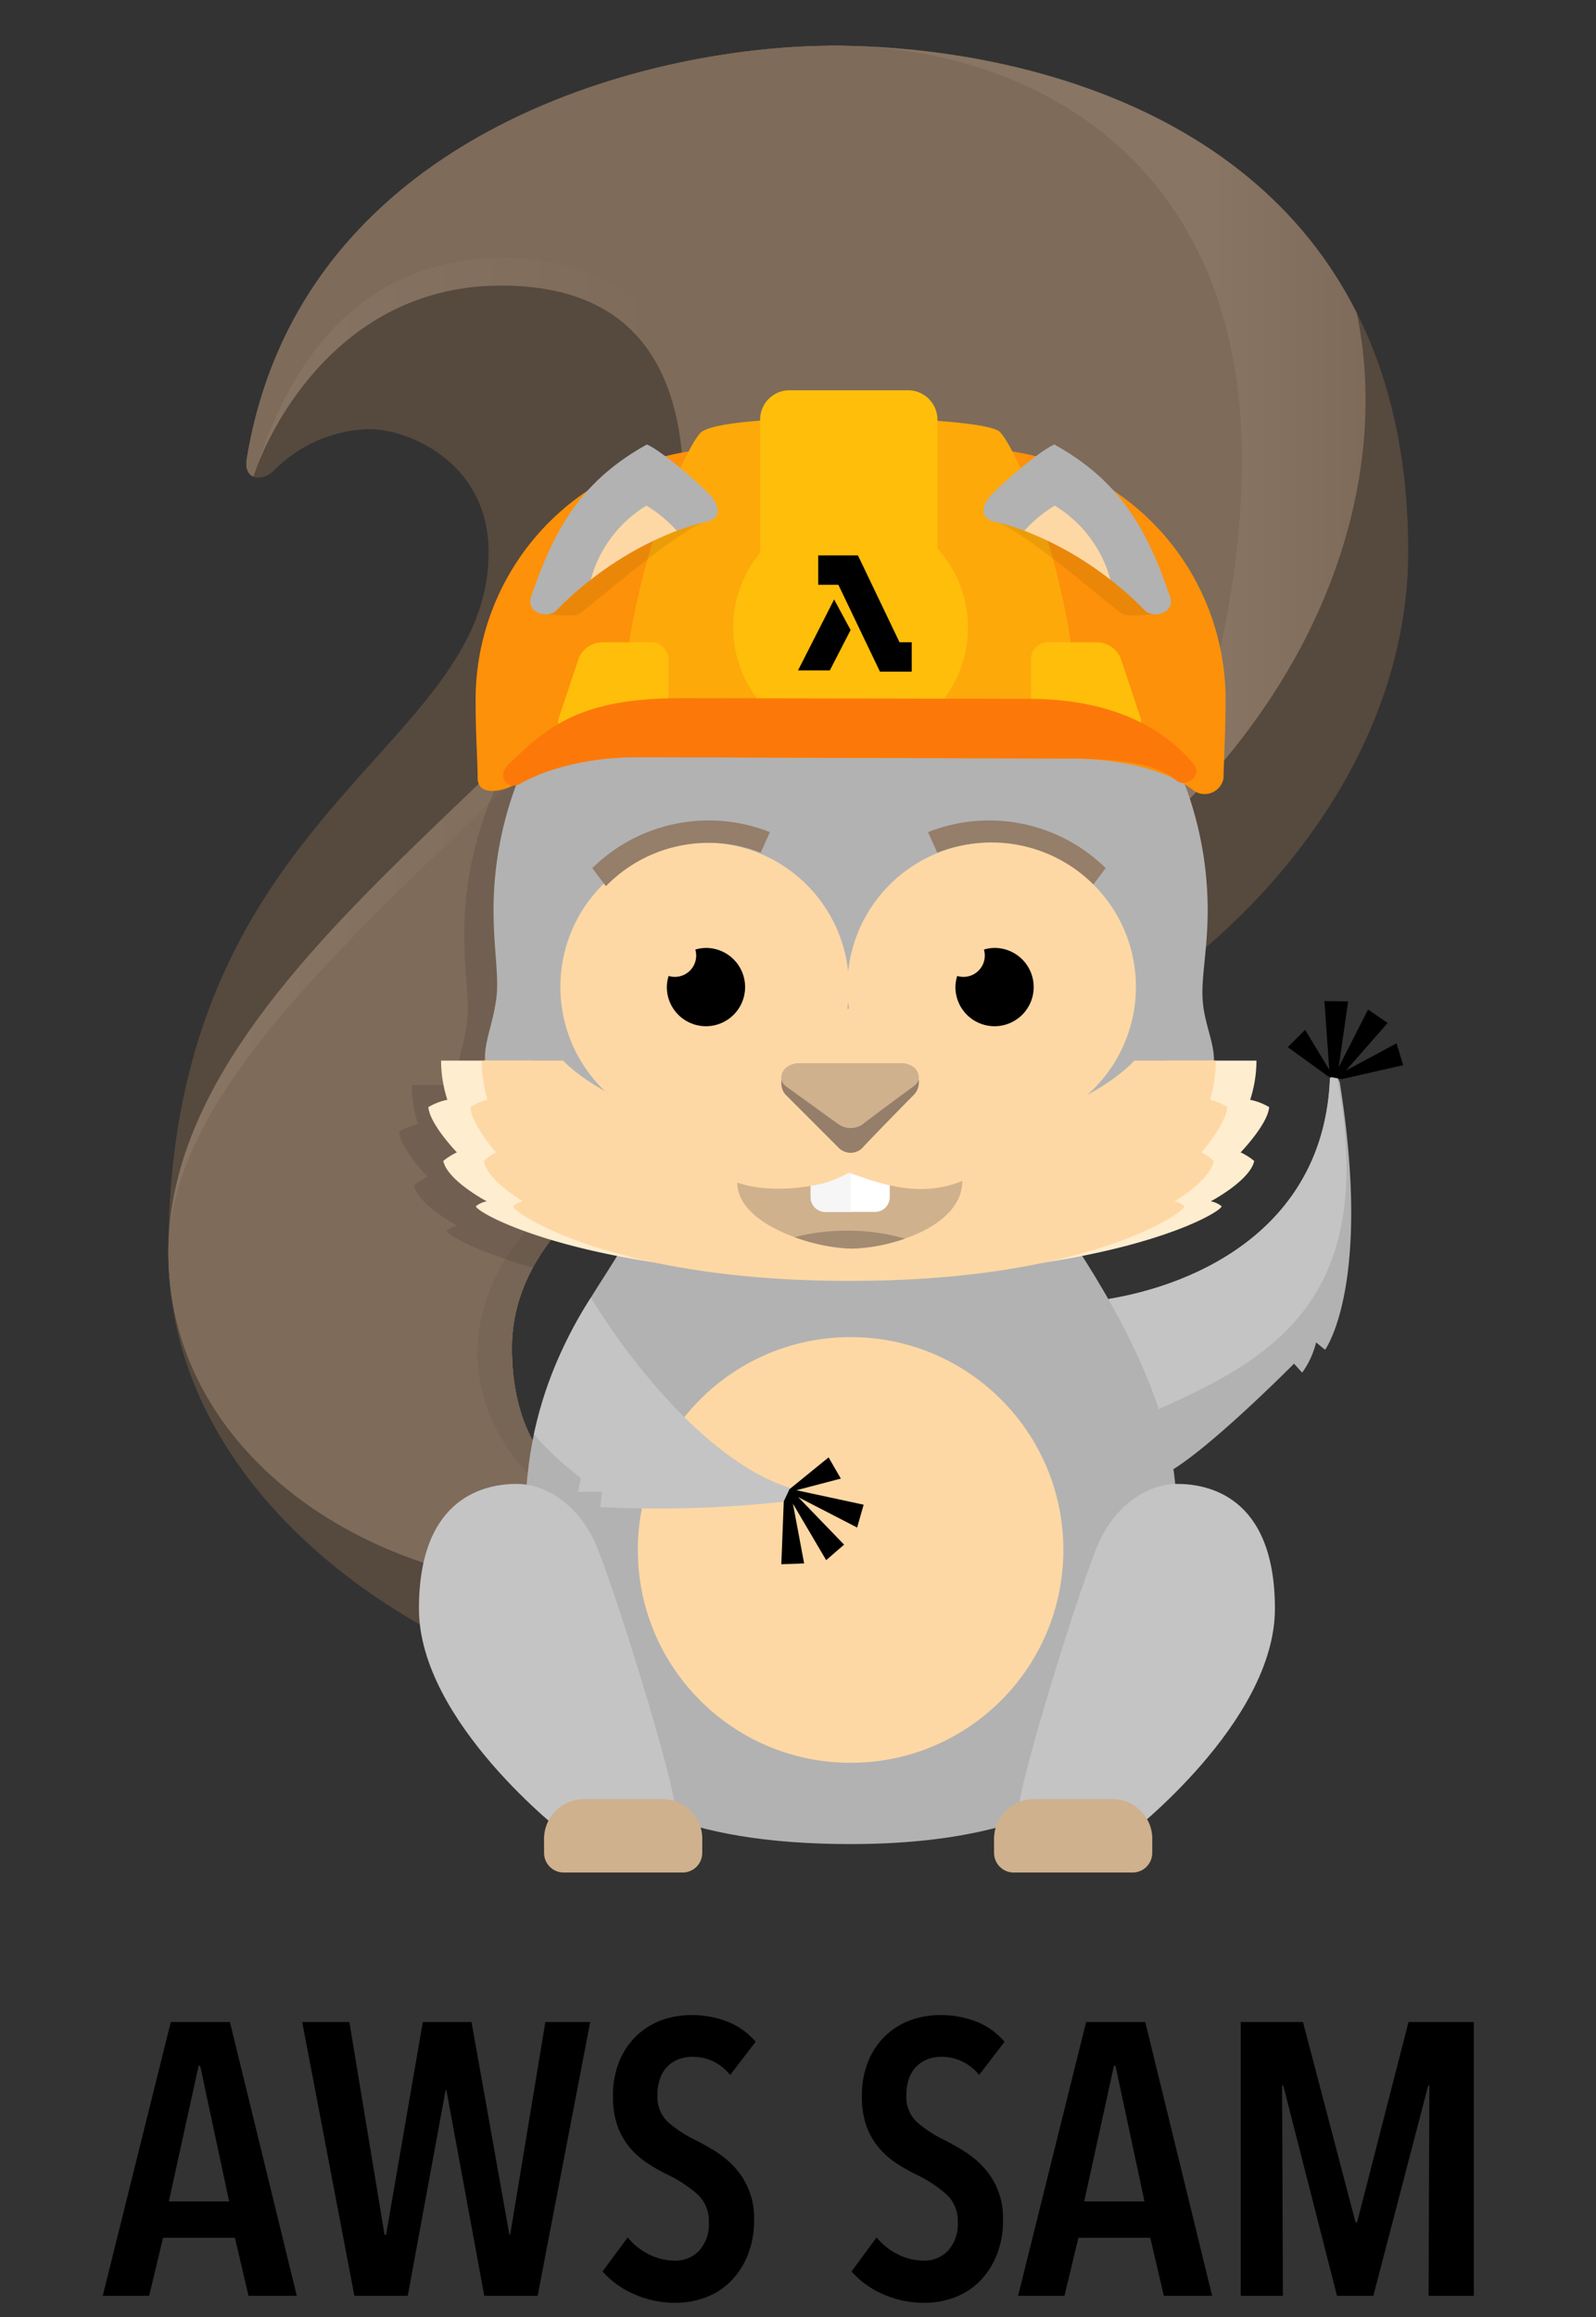 <svg id="Layer_1" data-name="Layer 1" xmlns="http://www.w3.org/2000/svg" viewBox="0 0 180.05 261.3">
	<rect x="0" y="0" width="180.05" height="261.3" fill="#333333" stroke="none"/>
	<defs>
		<linearGradient id="linear-gradient" x1="79.175" y1="-10857.676" x2="154.054" y2="-10857.676" gradientTransform="matrix(1 0 0 -1 0 -10803.41)" gradientUnits="userSpaceOnUse">
			<stop offset=".765" stop-color="#897564"/>
			<stop offset="1" stop-color="#7e6b5a"/>
		</linearGradient>
		<linearGradient id="linear-gradient-2" x1="18.994" y1="-10895.273" x2="140.102" y2="-10895.273" gradientTransform="matrix(1 0 0 -1 0 -10803.41)" gradientUnits="userSpaceOnUse">
			<stop offset=".01" stop-color="#897564"/>
			<stop offset=".459" stop-color="#7e6b5a"/>
		</linearGradient>
		<style>
			.cls-1{fill:#b2b2b2}.cls-8{fill:#c4c4c4}.cls-9{fill:#fed8a4}.cls-10{fill:#cfb18d}.cls-12{fill:#957e6a}.cls-15{fill:#febe0a}.cls-17{opacity:.071}.cls-18{fill:#040404}
		</style>
	</defs>
	<g id="Layer_8" data-name="Layer 8">
		<path class="cls-1" d="M124.377 146.6c11.037-1.654 25.015-8.369 25.658-25.014.37-.276.735-.46 1.105.46 3.68 22.99-1.656 30.166-1.656 30.166l-1.011-.828a9.81 9.81 0 0 1-1.566 3.404c-.365-.369-.918-1.012-.918-1.012s-9.566 9.656-14.163 12.23c-6.161-.459-19.212-17.64-7.45-19.406Z"/>
		<g id="tail">
			<path id="Shape_14" data-name="Shape 14" d="M94.119 5.154c-21.703 0-60.36 10.27-66.286 46.651-.351 2.158 1.542 2.69 3.082 1.242a15.67 15.67 0 0 1 10.725-4.656c4.415 0 13.485 3.737 13.485 13.9 0 22.44-36.13 29.314-36.13 78.924 0 20.129 15.267 36.053 33.66 44.723 4.658 2.197 19.76-15.241 19.76-15.241s-14.662-1.05-14.662-18.708 25.436-28.378 38.573-28.378c26.512 0 62.54-27.749 62.54-61.434 0-48.193-43.042-57.023-64.747-57.023Z" style="fill:#56493e"/>
			<path id="Shape_14_copy_3" data-name="Shape 14 copy 3" d="M153.07 35.312C140.598 10.467 110.95 5.154 94.12 5.154c-4.717 0-9.134 2.694-14.945 3.827l1.519 3.53s37.338 79.56 37.338 90.866c29.015-19.005 39.487-46.476 35.04-68.065Z" style="fill:url(#linear-gradient)"/>
			<path id="Shape_14_copy_2" data-name="Shape 14 copy 2" d="M94.119 5.154c-21.703 0-60.36 10.27-66.286 46.651-.166 1.025.174 1.683.742 1.938 2.024-6.031 10.097-21.538 27.964-21.538 15.954 0 20.578 10.53 20.578 23.09 0 24.275-58.123 50.577-58.123 85.919 0 20.128 17.79 34.318 38.548 37.313 5.097.734 14.873-7.83 14.873-7.83s-14.663-1.05-14.663-18.708 25.436-28.378 38.573-28.378c26.512 0 43.777-41.36 43.777-71.735.003-34.214-24.278-46.722-45.983-46.722Z" style="fill:url(#linear-gradient-2)"/>
			<path id="Shape_14_copy" data-name="Shape 14 copy" d="M94.119 5.154c-21.703 0-60.36 10.27-66.286 46.651-.166 1.025.174 1.683.742 1.938 2.025-6.033 7.89-24.665 28.149-24.665 16.003 0 23.785 11.278 23.785 24.014 0 26.855-61.514 57.746-61.514 88.122 0 20.128 17.79 34.318 38.548 37.313 5.097.734 14.873-7.83 14.873-7.83s-14.663-1.05-14.663-18.708 25.436-28.378 38.573-28.378c26.512 0 43.777-41.36 43.777-71.735.002-34.214-24.28-46.722-45.984-46.722Z" style="fill:#7e6b5a"/>
			<path id="Shape_14_copy_4" data-name="Shape 14 copy 4" d="M92.464 122.427c-13.138 0-38.573 12.455-38.573 30.113 0 10.758 8.66 17.22 15.429 20.631 1.842-1.376 3.097-2.475 3.097-2.475s-14.663-1.05-14.663-18.708S83.19 123.61 96.327 123.61c5.528 0 1.734-1.183-3.863-1.183Z" style="fill:#776555"/>
			<path id="Ellipse_4_copy" data-name="Ellipse 4 copy" d="M92.649 65.117a40.282 40.282 0 0 0-40.282 40.282c0 4.238.63 7.457.325 9.858-.387 3.047-1.392 4.939-1.281 7.11l-4.961-.002a14.306 14.306 0 0 0 .712 4.417 6.763 6.763 0 0 0-2.145.827c.153 1.932 3.217 5.104 3.217 5.104a6.97 6.97 0 0 0-1.532.966c.46 2.207 4.903 4.552 4.903 4.552a2.709 2.709 0 0 0-1.226.552c.018.391 3.105 2.312 9.743 4.157 6.61-12.202 25.492-19.332 36.204-19.332 11.585 0 24.987-5.298 36.406-14.075.108-1.25.198-2.613.198-4.135a40.282 40.282 0 0 0-40.281-40.28Z" style="opacity:.102;isolation:isolate"/>
		</g>
		<g id="body">
			<path id="Shape_5_copy" data-name="Shape 5 copy" class="cls-8" d="M150.957 122.138c-.036-.2-.052-.378-.075-.567-.282-.35-.564-.196-.845.015-.644 16.646-14.623 23.36-25.658 25.014-8.02 1.205-4.51 9.565.492 14.916 14.886-6.782 31.154-11.418 26.086-39.378Z"/>
			<path id="Shape_2" data-name="Shape 2" class="cls-1" d="M132.694 169.804c0-9.46-5.361-20.181-11.351-29.325-6.1-9.312-44.987-11.473-50.61-.788-3.152 5.991-10.247 13.401-11.35 28.064-1.507 20.02-.945 40.202 36.577 40.202 44.618 0 36.733-31.368 36.733-38.153Z"/>
			<circle id="Ellipse_1" data-name="Ellipse 1" class="cls-9" cx="95.959" cy="174.789" r="24.003"/>
			<path id="Shape_3" data-name="Shape 3" class="cls-8" d="M89.022 167.754c-7.968-2.508-16.63-12.065-22.36-21.424a46.652 46.652 0 0 0-6.422 15.415 31.697 31.697 0 0 0 5.29 4.906l-.315 1.575h2.68l-.157 1.735a130.96 130.96 0 0 0 20.81-.632c1.42-.314 1.579-.63.474-1.575Z"/>
			<path id="Shape_4" data-name="Shape 4" d="m97.43 169.685-7.587-1.632 5.013-1.312-1.38-2.39-4.414 3.587-.643 1.379-.276 7.082 2.574-.092-1.264-6.736 3.749 6.368 2.022-1.748-5.173-5.357 6.645 3.427Z"/>
			<path id="Shape_4_copy" data-name="Shape 4 copy" d="m157.544 117.658-5.697 3.061 4.698-5.364-2.211-1.503-3.314 6.506 1.068-7.427-2.68-.044.553 7.757-2.727-4.508-1.954 1.952 4.608 3.336 1.5.264 6.91-1.566-.754-2.464Z"/>
			<path id="Shape_1" data-name="Shape 1" class="cls-8" d="M67.127 173.962c-1.932-4.277-5.518-6.621-8.83-6.621s-11.035 1.241-11.035 14.07c0 12.83 16.554 25.52 16.554 25.52s12.415.828 12.415-2.483-7.173-26.21-9.104-30.486Z"/>
			<path id="Shape_1_copy" data-name="Shape 1 copy" class="cls-8" d="M132.792 167.34c-3.31 0-6.897 2.346-8.83 6.622-1.93 4.278-9.102 27.177-9.102 30.487s12.415 2.484 12.415 2.484 16.553-12.692 16.553-25.521c0-12.83-7.725-14.071-11.036-14.071Z"/>
			<path id="Rounded_Rectangle_1" data-name="Rounded Rectangle 1" class="cls-10" d="M125.523 202.892h-8.888a4.495 4.495 0 0 0-4.496 4.494v.001l.006 1.57a2.209 2.209 0 0 0 2.207 2.207h13.428a2.209 2.209 0 0 0 2.207-2.207l.006-1.595a4.47 4.47 0 0 0-4.47-4.47Z"/>
			<path id="Rounded_Rectangle_1_copy" data-name="Rounded Rectangle 1 copy" class="cls-10" d="M74.757 202.892H65.87a4.495 4.495 0 0 0-4.496 4.494v.002l.006 1.57a2.208 2.208 0 0 0 2.208 2.206h13.426a2.208 2.208 0 0 0 2.207-2.207l.006-1.595a4.471 4.471 0 0 0-4.47-4.47Z"/>
		</g>
		<g id="head">
			<path id="Ellipse_4" data-name="Ellipse 4" class="cls-1" d="M135.669 112.674c-.153-2.55.573-5.675.573-10.033a40.282 40.282 0 1 0-80.565 0c0 4.237.63 7.456.326 9.859-.388 3.058-1.402 4.953-1.281 7.135.644 11.683 28.623 23.29 41.237 23.29 13.138 0 40.702-11.482 40.992-23.198.053-2.228-1.115-4.282-1.282-7.053Z"/>
			<path id="Shape_6" data-name="Shape 6" d="M143.178 124.851a6.763 6.763 0 0 0-2.145-.827 14.306 14.306 0 0 0 .712-4.417c-3.521.002-10.213.002-10.213.002s-8.772 9.38-35.282 9.38h-.537c-26.508 0-35.741-9.38-35.741-9.38s-6.692 0-10.212-.002a14.336 14.336 0 0 0 .71 4.417 6.773 6.773 0 0 0-2.144.827c.153 1.932 3.218 5.105 3.218 5.105a6.92 6.92 0 0 0-1.533.966c.46 2.208 4.903 4.552 4.903 4.552a2.723 2.723 0 0 0-1.225.552c.037.793 12.64 7.863 41.947 7.863h.498c29.306 0 41.64-7.07 41.679-7.863a2.697 2.697 0 0 0-1.225-.552s4.444-2.344 4.902-4.552a6.942 6.942 0 0 0-1.532-.966s3.067-3.174 3.22-5.105Z" style="fill:#ffedd0"/>
			<path id="Ellipse_2_copy" data-name="Ellipse 2 copy" class="cls-12" d="M111.594 92.525a18.718 18.718 0 0 0-6.898 1.315l1.043 2.313a16.166 16.166 0 0 1 17.46 3.785l1.534-2.042a18.71 18.71 0 0 0-13.14-5.37Z"/>
			<path id="Ellipse_2_copy_2" data-name="Ellipse 2 copy 2" class="cls-9" d="M111.869 95.008a16.279 16.279 0 0 0-16.186 14.561 16.278 16.278 0 1 0 0 3.433 16.278 16.278 0 1 0 16.186-17.995Z"/>
			<path id="Ellipse_2_copy_2-2" data-name="Ellipse 2 copy 2-2" class="cls-12" d="M79.957 92.525a18.7 18.7 0 0 0-13.136 5.371l1.532 2.042a16.166 16.166 0 0 1 17.46-3.785l1.042-2.313a18.686 18.686 0 0 0-6.898-1.315Z"/>
			<path id="Ellipse_3" data-name="Ellipse 3" d="M112.199 106.897a4.358 4.358 0 0 0-1.198.186 2.405 2.405 0 0 1-3.013 2.975 4.368 4.368 0 0 0-.204 1.254 4.415 4.415 0 1 0 4.415-4.415Z"/>
			<path id="Ellipse_3_copy" data-name="Ellipse 3 copy" d="M79.642 106.897a4.357 4.357 0 0 0-1.2.186 2.405 2.405 0 0 1-3.012 2.975 4.368 4.368 0 0 0-.203 1.254 4.415 4.415 0 1 0 4.415-4.415Z"/>
			<path id="Shape_6_copy" data-name="Shape 6 copy" class="cls-9" d="M138.449 124.851a5.72 5.72 0 0 0-1.93-.827 15.73 15.73 0 0 0 .638-4.417c-3.17.002-9.193.002-9.193.002s-2.895 3.438-10.475 6.151c-4.94 1.769-11.872-12-21.29-12h-.483c-9.753 0-16.91 13.663-21.962 11.81-7.31-2.681-10.215-5.961-10.215-5.961s-6.023 0-9.193-.002a15.744 15.744 0 0 0 .64 4.417 5.73 5.73 0 0 0-1.932.827c.139 1.932 2.898 5.105 2.898 5.105a6.151 6.151 0 0 0-1.38.966c.414 2.208 4.415 4.552 4.415 4.552a2.324 2.324 0 0 0-1.103.552c.034.793 11.38 8.416 37.764 8.416h.449c26.383 0 37.488-7.623 37.524-8.416a2.314 2.314 0 0 0-1.105-.552s4-2.344 4.415-4.552a6.19 6.19 0 0 0-1.38-.966s2.76-3.174 2.898-5.105Z"/>
		</g>
		<g id="cask">
			<path id="Rounded_Rectangle_3" data-name="Rounded Rectangle 3" d="M109.939 50.588h-27.96a28.325 28.325 0 0 0-28.324 28.325c0 4.332.23 6.76.23 8.83s2.758 1.517 4 .827a30.113 30.113 0 0 1 14.07-3.173c7.727 0 40.696.138 48.42.138s12.28 2.07 14.073 3.45a2.163 2.163 0 0 0 3.586-1.242c0-1.104.23-5.463.23-8.83a28.325 28.325 0 0 0-28.322-28.325Z" style="fill:#fd9109"/>
			<path id="Shape_9" data-name="Shape 9" d="M112.79 48.701c-1.932-1.931-31.592-2.345-33.8.139s-8.966 18.485-8.828 33.798c7.035 0 37.66-1.105 51.455-.276-.136-16.692-6.897-31.73-8.827-33.66Z" style="fill:#fda90a"/>
			<circle id="Ellipse_5" data-name="Ellipse 5" class="cls-15" cx="95.959" cy="70.774" r="13.244"/>
			<path id="Rounded_Rectangle_5" data-name="Rounded Rectangle 5" class="cls-15" d="M102.444 44.012H89.062a3.31 3.31 0 0 0-3.31 3.31v21.521a3.31 3.31 0 0 0 3.309 3.311h13.383a3.311 3.311 0 0 0 3.31-3.31V47.321a3.313 3.313 0 0 0-3.311-3.31Z"/>
			<path id="Rounded_Rectangle_4" data-name="Rounded Rectangle 4" class="cls-15" d="M73.198 72.43h-5.104a2.97 2.97 0 0 0-2.775 1.702l-2.196 6.589a2.086 2.086 0 0 0 2.108 2.884h7.102a3.018 3.018 0 0 0 3.07-2.884v-6.589a1.986 1.986 0 0 0-2.205-1.702Z"/>
			<path id="Rounded_Rectangle_4_copy" data-name="Rounded Rectangle 4 copy" class="cls-15" d="m128.589 80.72-2.197-6.589a2.967 2.967 0 0 0-2.774-1.702h-5.104a1.988 1.988 0 0 0-2.207 1.702v6.589a3.019 3.019 0 0 0 3.072 2.883h7.1a2.086 2.086 0 0 0 2.11-2.883Z"/>
			<path id="Rounded_Rectangle_3_copy" data-name="Rounded Rectangle 3 copy" d="M134.644 86.145c-1.064-1.191-5.852-7.337-18.544-7.337l-39.323-.078c-11.365 0-15.1 3.28-19.376 7.426-1.485 1.441-.07 2.966 1.173 2.277 1.24-.69 5.655-3.035 13.38-3.035s40.696.138 48.422.138 10.576 1.034 12.322 2.472c1.174.964 3.005-.678 1.946-1.863Z" style="fill:#fc7909"/>
			<path id="Shape_10" data-name="Shape 10" d="m101.478 72.43-4.69-9.795h-4.483v3.311h2.275l4.69 9.794h3.587v-3.31Z"/>
			<path id="Shape_11" data-name="Shape 11" d="m94.098 67.601-4.07 8.001h3.587l2.345-4.552Z"/>
			<g id="Shape_13" data-name="Shape 13" class="cls-17">
				<path class="cls-18" d="M111.869 58.588c4.047 1.379 14.21 10.53 14.854 10.714.644.185 3.908.138 4.37-.414.459-.552-16.65-12.23-19.224-10.3Z"/>
			</g>
			<path id="Shape_12" data-name="Shape 12" class="cls-1" d="M132.01 67.325c-2.76-8.184-5.978-13.243-13.058-17.198-1.656.643-6.714 5.058-7.448 6.07-.738 1.012-.906 2.27.64 2.62 6.923 1.564 13.396 6.255 17.016 10.025.956.996 3.45.261 2.85-1.517Z"/>
			<path id="Shape_12_copy" data-name="Shape 12 copy" class="cls-9" d="M118.998 57.024a14.727 14.727 0 0 0-3.43 2.828 37.542 37.542 0 0 1 9.699 5.517 14.07 14.07 0 0 0-6.27-8.345Z"/>
			<g id="Shape_13_copy" data-name="Shape 13 copy" class="cls-17">
				<path class="cls-18" d="M60.828 68.889c.46.551 3.725.598 4.368.414s10.806-9.335 14.852-10.714c-2.574-1.932-19.68 9.747-19.22 10.3Z"/>
			</g>
			<path id="Shape_12_copy_2" data-name="Shape 12 copy 2" class="cls-1" d="M80.417 56.196c-.735-1.01-5.794-5.426-7.45-6.07-7.081 3.955-10.3 9.013-13.06 17.199-.597 1.777 1.897 2.513 2.854 1.517 3.62-3.77 10.093-8.461 17.013-10.025 1.548-.35 1.379-1.608.643-2.62Z"/>
			<path id="Shape_12_copy_2-2" data-name="Shape 12 copy 2-2" class="cls-9" d="M72.92 57.024a14.076 14.076 0 0 0-6.27 8.346 37.51 37.51 0 0 1 9.698-5.517 14.64 14.64 0 0 0-3.427-2.83Z"/>
		</g>
		<g id="mouth">
			<path id="Shape_7" data-name="Shape 7" class="cls-10" d="M95.775 132.255c-2.575 1.654-8.737 2.483-12.6 1.103 0 4.874 9.014 7.449 12.876 7.449 3.953 0 12.507-2.3 12.507-7.634-5.332 2.208-10.298-.183-12.783-.918Z"/>
			<path id="Shape_7_copy" data-name="Shape 7 copy" d="M95.584 138.784a23.506 23.506 0 0 0-5.94.73 20.602 20.602 0 0 0 6.407 1.294 19.674 19.674 0 0 0 6.034-1.13 22.946 22.946 0 0 0-6.5-.894Z" style="fill:#a38b72"/>
			<path id="Rounded_Rectangle_2" data-name="Rounded Rectangle 2" d="M95.775 132.255a12.442 12.442 0 0 1-4.322 1.477v1.282a1.654 1.654 0 0 0 1.654 1.654h5.61a1.655 1.655 0 0 0 1.656-1.654v-1.348c-1.9-.43-3.493-1.085-4.598-1.411Z" style="fill:#fff"/>
			<path id="Rounded_Rectangle_2_copy" data-name="Rounded Rectangle 2 copy" d="M95.775 132.255a12.442 12.442 0 0 1-4.322 1.477v1.282a1.654 1.654 0 0 0 1.654 1.654h2.852v-4.354c-.06-.017-.128-.044-.184-.06Z" style="fill:#f6f6f6"/>
		</g>
		<g id="nose">
			<path id="Shape_8" data-name="Shape 8" class="cls-12" d="M101.846 119.93H90.074c-1.85 0-2.483 2.483-1.414 3.552l5.92 5.922a1.893 1.893 0 0 0 2.668.092c.643-.736 4.762-4.946 5.828-6.014 1.265-1.264.31-3.552-1.23-3.552Z"/>
			<path id="Shape_8_copy" data-name="Shape 8 copy" class="cls-10" d="M101.846 119.932H90.074c-1.85 0-2.483 1.795-1.414 2.568l5.92 4.278a2.435 2.435 0 0 0 2.668.066c.643-.53 4.762-3.574 5.828-4.344 1.265-.914.31-2.568-1.23-2.568Z"/>
		</g>
	</g>
	<path d="m28.032 258.9-1.526-6.54h-8.112l-1.57 6.54h-5.233l7.676-30.874h6.672l7.544 30.875Zm-5.451-25.946h-.174l-3.358 15.306h6.802Z"/>
	<path d="M60.651 258.9h-6.019l-4.273-23.2h-.087L46 258.9h-6.02l-5.887-30.874h5.32l3.969 23.984h.174l4.143-23.984h5.495l4.273 23.984h.087l3.97-23.984h5.058Z"/>
	<path d="M82.368 234a5.326 5.326 0 0 0-4.274-2.05 4.387 4.387 0 0 0-1.44.24 3.563 3.563 0 0 0-1.264.764 3.604 3.604 0 0 0-.893 1.351 5.345 5.345 0 0 0-.327 1.963 3.881 3.881 0 0 0 1.177 3.03 13.734 13.734 0 0 0 3.096 2.029q1.134.567 2.312 1.308a10.427 10.427 0 0 1 2.136 1.787 8.343 8.343 0 0 1 2.18 5.888 10.452 10.452 0 0 1-.719 4.012 8.888 8.888 0 0 1-1.919 2.943 7.857 7.857 0 0 1-2.812 1.81 9.53 9.53 0 0 1-3.402.611 11.235 11.235 0 0 1-4.754-1.004 10.01 10.01 0 0 1-3.488-2.528l2.835-3.838a7.208 7.208 0 0 0 2.42 1.919 6.499 6.499 0 0 0 2.9.697 3.648 3.648 0 0 0 2.748-1.134 4.406 4.406 0 0 0 1.09-3.183 4.067 4.067 0 0 0-1.308-3.183 14.916 14.916 0 0 0-3.315-2.18 19.763 19.763 0 0 1-2.377-1.352 9.062 9.062 0 0 1-1.962-1.767 8.004 8.004 0 0 1-1.352-2.398 9.63 9.63 0 0 1-.501-3.292 10.127 10.127 0 0 1 .763-4.121 8.424 8.424 0 0 1 2.005-2.857 8.058 8.058 0 0 1 2.814-1.678 9.642 9.642 0 0 1 3.183-.546 10.974 10.974 0 0 1 4.209.763 8.07 8.07 0 0 1 3.117 2.246Z"/>
	<path d="M110.45 234a5.326 5.326 0 0 0-4.274-2.05 4.387 4.387 0 0 0-1.44.24 3.563 3.563 0 0 0-1.264.764 3.604 3.604 0 0 0-.894 1.351 5.345 5.345 0 0 0-.327 1.963 3.881 3.881 0 0 0 1.178 3.03 13.734 13.734 0 0 0 3.096 2.029q1.133.567 2.311 1.308a10.426 10.426 0 0 1 2.137 1.787 8.343 8.343 0 0 1 2.18 5.888 10.452 10.452 0 0 1-.72 4.012 8.888 8.888 0 0 1-1.918 2.943 7.857 7.857 0 0 1-2.813 1.81 9.53 9.53 0 0 1-3.401.611 11.235 11.235 0 0 1-4.754-1.004 10.01 10.01 0 0 1-3.488-2.528l2.835-3.838a7.208 7.208 0 0 0 2.42 1.919 6.499 6.499 0 0 0 2.9.697 3.648 3.648 0 0 0 2.747-1.134 4.406 4.406 0 0 0 1.09-3.183 4.067 4.067 0 0 0-1.308-3.183 14.916 14.916 0 0 0-3.314-2.18 19.763 19.763 0 0 1-2.377-1.352 9.062 9.062 0 0 1-1.962-1.767 8.004 8.004 0 0 1-1.353-2.398 9.63 9.63 0 0 1-.5-3.292 10.127 10.127 0 0 1 .762-4.121 8.424 8.424 0 0 1 2.006-2.857 8.058 8.058 0 0 1 2.813-1.678 9.642 9.642 0 0 1 3.183-.546 10.974 10.974 0 0 1 4.21.763 8.071 8.071 0 0 1 3.116 2.246Z"/>
	<path d="m131.294 258.9-1.526-6.54h-8.112l-1.569 6.54h-5.233l7.675-30.874h6.672l7.544 30.875Zm-5.451-25.946h-.174l-3.358 15.306h6.802Z"/>
	<path d="m161.165 258.9.088-23.722h-.13l-6.193 23.723h-4.1l-6.061-23.723h-.131l.088 23.723h-4.754v-30.875h7.021l5.931 22.589h.174l5.8-22.59h7.37v30.876Z"/>
</svg>
